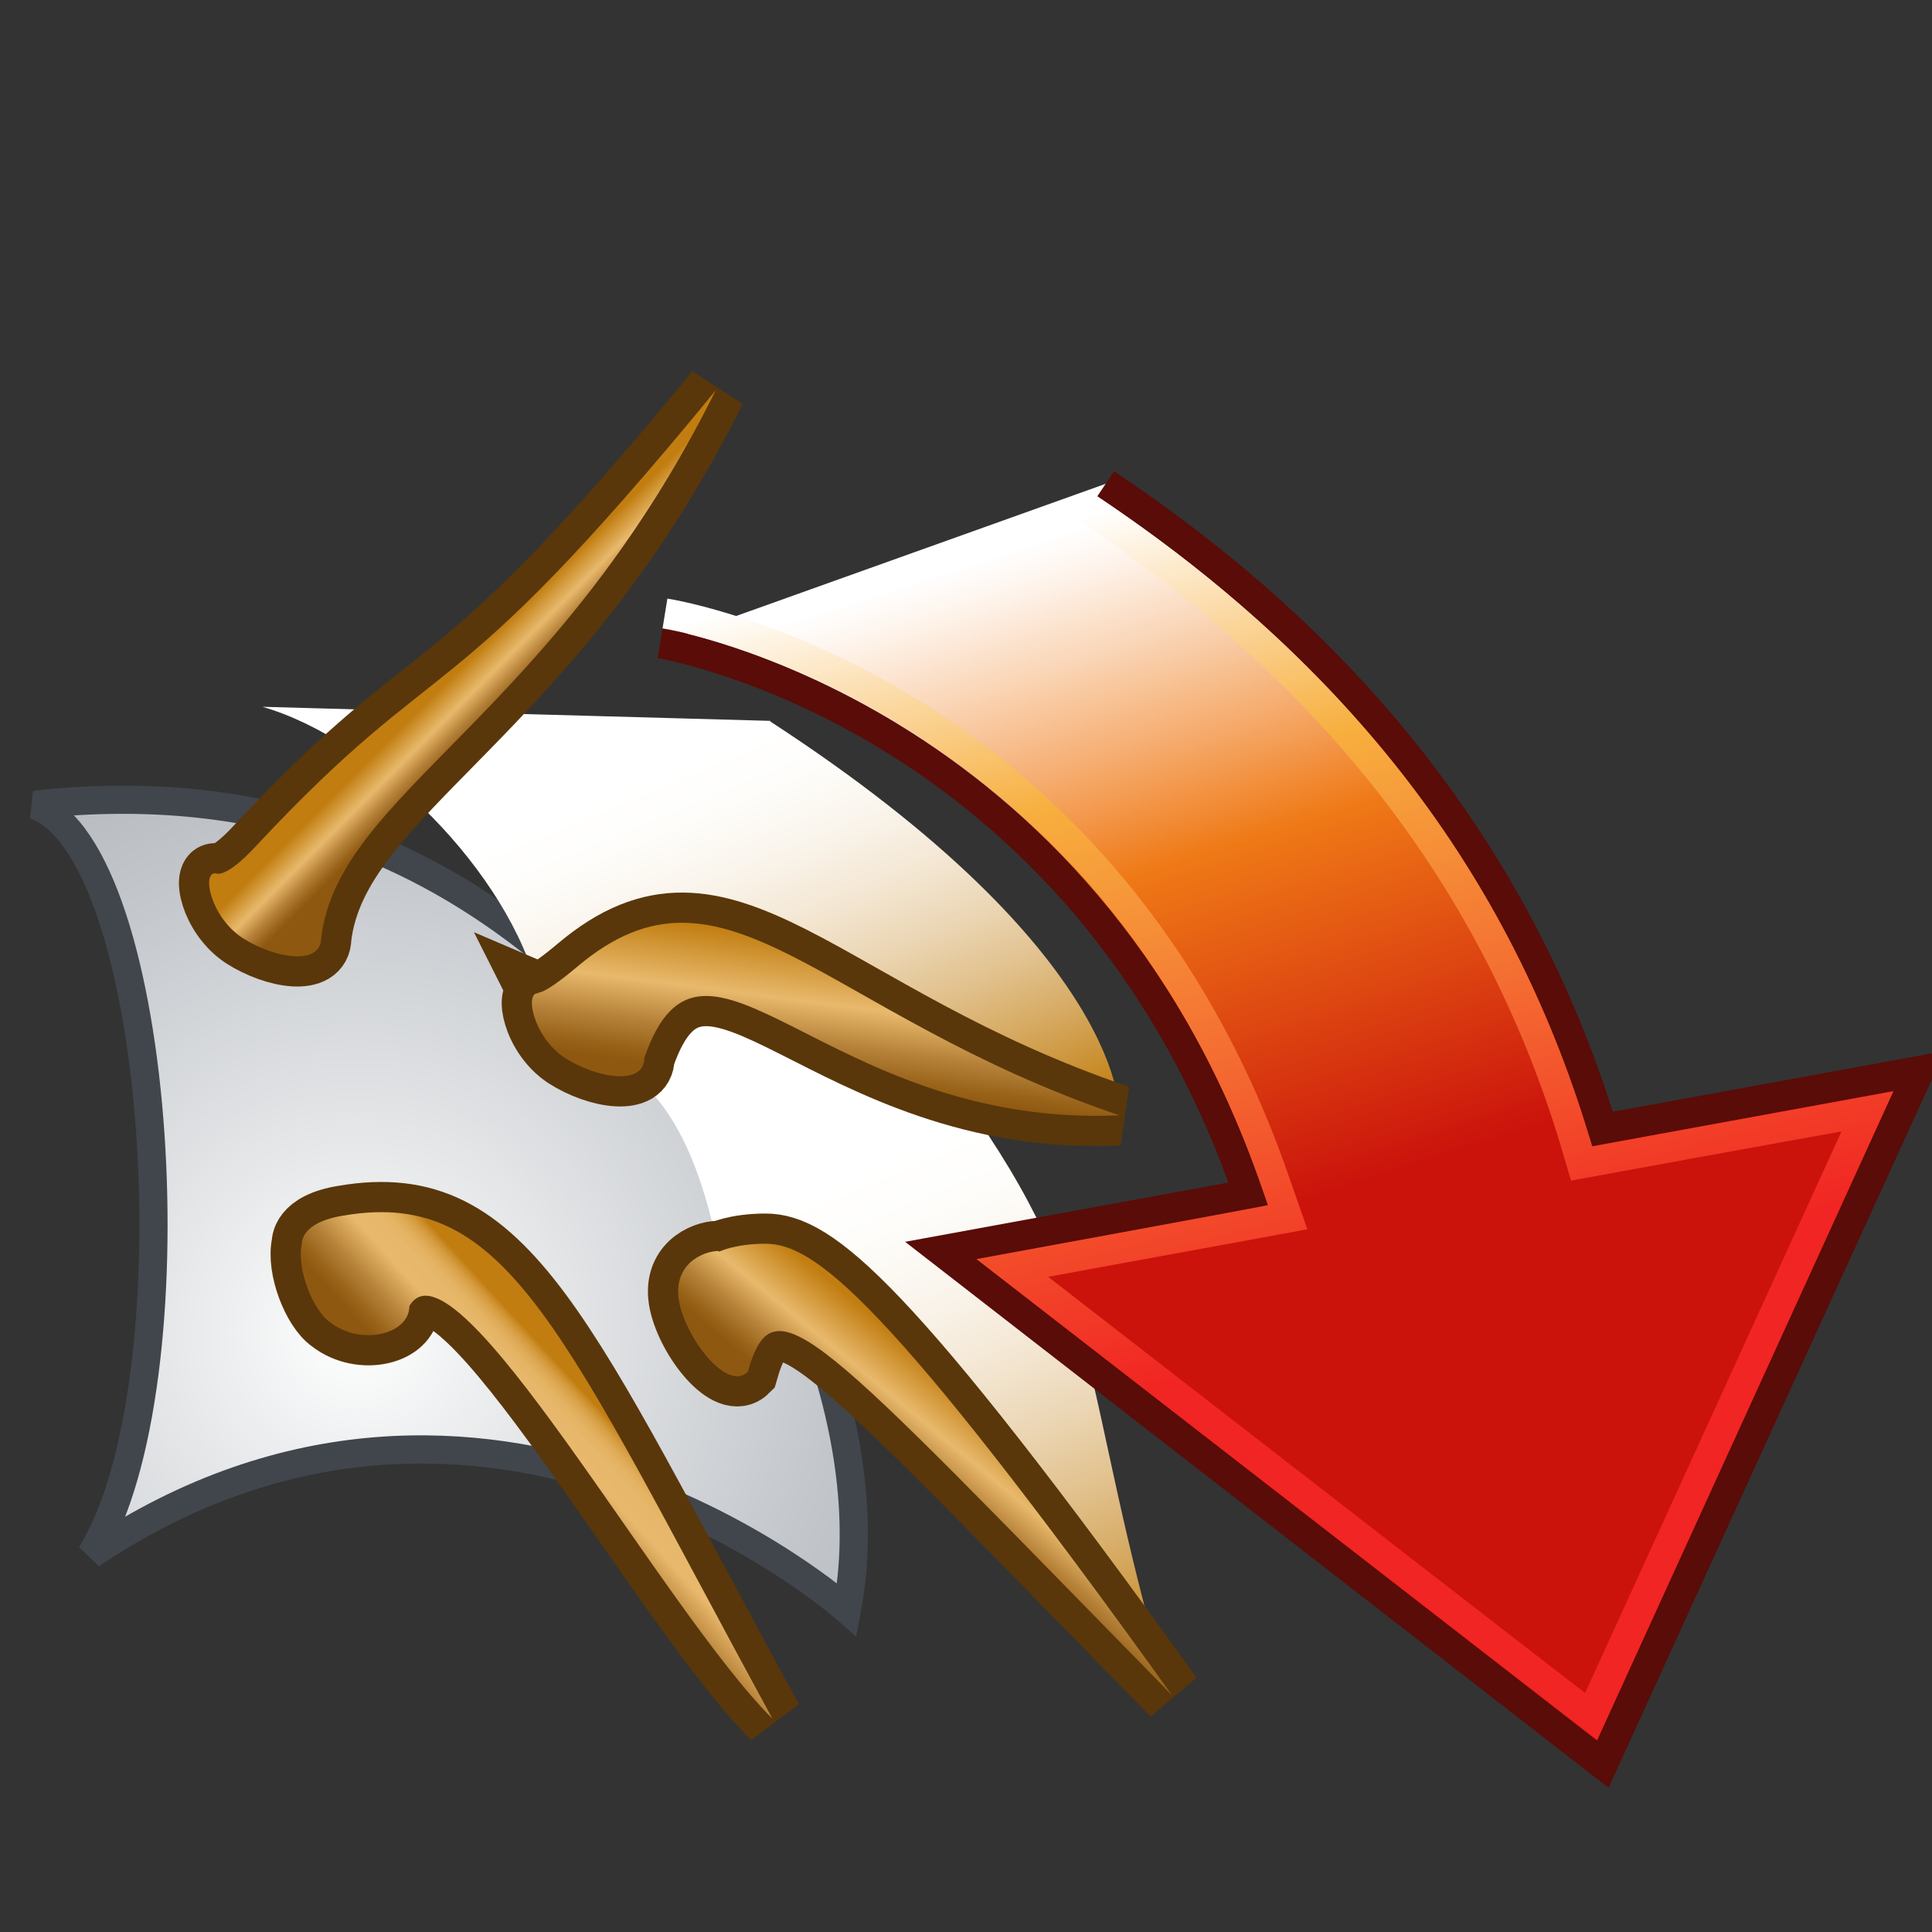 <svg xmlns="http://www.w3.org/2000/svg" width="48" height="48"><rect width="100%" height="100%" fill="#333333" stroke="none"/><defs><radialGradient id="a" cx="855.36" cy="3346.831" r="58.617" gradientUnits="userSpaceOnUse" gradientTransform="matrix(0 -1 1 0 -3050.021 1052.331)" fy="3346.831" fx="855.36"><stop offset="0" stop-color="#fff"/><stop offset=".064" stop-color="#EAECED"/><stop offset=".2" stop-color="#C4C7CC"/><stop offset=".342" stop-color="#A4AAB0"/><stop offset=".489" stop-color="#8B929B"/><stop offset=".642" stop-color="#7A828C"/><stop offset=".806" stop-color="#6F7883"/><stop offset="1" stop-color="#6C7580"/></radialGradient><linearGradient id="b" x1="308.298" x2="313.789" y1="193.316" y2="206.518" gradientUnits="userSpaceOnUse" gradientTransform="translate(-287.949 -163.888)"><stop offset=".006" stop-color="#fff"/><stop offset=".12" stop-color="#FEFDFA"/><stop offset=".248" stop-color="#FAF5ED"/><stop offset=".382" stop-color="#F5E9D7"/><stop offset=".52" stop-color="#ECD8B8"/><stop offset=".662" stop-color="#E2C28F"/><stop offset=".806" stop-color="#D5A85E"/><stop offset=".95" stop-color="#C78925"/><stop offset="1" stop-color="#C17D10"/></linearGradient><linearGradient id="c" x1="303.868" x2="308.392" y1="183.236" y2="194.115" gradientUnits="userSpaceOnUse" gradientTransform="translate(-287.949 -163.888)"><stop offset=".006" stop-color="#fff"/><stop offset=".12" stop-color="#FEFDFA"/><stop offset=".248" stop-color="#FAF5ED"/><stop offset=".382" stop-color="#F5E9D7"/><stop offset=".52" stop-color="#ECD8B8"/><stop offset=".662" stop-color="#E2C28F"/><stop offset=".806" stop-color="#D5A85E"/><stop offset=".95" stop-color="#C78925"/><stop offset="1" stop-color="#C17D10"/></linearGradient><linearGradient id="d" x1="1191.584" x2="1205.638" y1="4017.259" y2="4017.259" gradientTransform="matrix(0 -1 1 0 -4005.774 1215.338)" gradientUnits="userSpaceOnUse"><stop offset="0" stop-color="#E8B96D"/><stop offset=".074" stop-color="#E8B96D"/><stop offset="1" stop-color="#E8B96D"/></linearGradient><linearGradient id="e" x1="1197.786" x2="1199.016" y1="4018.701" y2="4017.47" gradientTransform="matrix(0 -1 1 0 -4005.774 1215.338)" gradientUnits="userSpaceOnUse"><stop offset=".169" stop-color="#8F5810"/><stop offset=".256" stop-color="#9A641B"/><stop offset=".411" stop-color="#B68239"/><stop offset=".617" stop-color="#E4B468"/><stop offset=".635" stop-color="#E8B96D"/><stop offset="1" stop-color="#C17D10"/></linearGradient><linearGradient id="f" x1="300.377" x2="302.981" y1="201.435" y2="199.043" gradientUnits="userSpaceOnUse" gradientTransform="translate(-287.949 -163.888)"><stop offset=".169" stop-color="#8F5810"/><stop offset=".256" stop-color="#9A641B"/><stop offset=".411" stop-color="#B68239"/><stop offset=".617" stop-color="#E4B468"/><stop offset=".635" stop-color="#E8B96D"/><stop offset=".769" stop-color="#E7B86B"/><stop offset=".835" stop-color="#E4B363"/><stop offset=".886" stop-color="#DEAA56"/><stop offset=".929" stop-color="#D79E43"/><stop offset=".967" stop-color="#CD8F2C"/><stop offset="1" stop-color="#C17D10"/></linearGradient><linearGradient id="g" x1="310.329" x2="312.484" y1="201.539" y2="198.922" gradientUnits="userSpaceOnUse" gradientTransform="translate(-287.949 -163.888)"><stop offset=".169" stop-color="#8F5810"/><stop offset=".256" stop-color="#9A641B"/><stop offset=".411" stop-color="#B68239"/><stop offset=".617" stop-color="#E4B468"/><stop offset=".635" stop-color="#E8B96D"/><stop offset="1" stop-color="#C17D10"/></linearGradient><linearGradient id="h" x1="308.267" x2="308.825" y1="191.574" y2="187.295" gradientUnits="userSpaceOnUse" gradientTransform="translate(-287.949 -163.888)"><stop offset=".169" stop-color="#8F5810"/><stop offset=".256" stop-color="#9A641B"/><stop offset=".411" stop-color="#B68239"/><stop offset=".617" stop-color="#E4B468"/><stop offset=".635" stop-color="#E8B96D"/><stop offset="1" stop-color="#C17D10"/></linearGradient><linearGradient id="i" x1="317.075" x2="322.727" y1="176.145" y2="193.713" gradientUnits="userSpaceOnUse" gradientTransform="translate(-287.949 -163.888)"><stop offset=".006" stop-color="#fff"/><stop offset=".06" stop-color="#FEF4EC"/><stop offset=".171" stop-color="#FAD7B9"/><stop offset=".326" stop-color="#F5A969"/><stop offset=".475" stop-color="#EF7916"/><stop offset=".961" stop-color="#CB130C"/></linearGradient><linearGradient id="j" x1="317.262" x2="322.756" y1="176.091" y2="196.786" gradientUnits="userSpaceOnUse"><stop offset="0" stop-color="#fff"/><stop offset=".318" stop-color="#F7AF3E"/><stop offset="1" stop-color="#F12523"/></linearGradient></defs><g><g transform="translate(-287.949 -163.888)"><radialGradient cx="855.36" cy="3346.831" r="58.617" gradientUnits="userSpaceOnUse" gradientTransform="matrix(0 -1 1 0 -3050.021 1052.331)" fy="3346.831" fx="855.36"><stop offset="0" stop-color="#fff"/><stop offset=".064" stop-color="#EAECED"/><stop offset=".2" stop-color="#C4C7CC"/><stop offset=".342" stop-color="#A4AAB0"/><stop offset=".489" stop-color="#8B929B"/><stop offset=".642" stop-color="#7A828C"/><stop offset=".806" stop-color="#6F7883"/><stop offset="1" stop-color="#6C7580"/></radialGradient><path fill="url(#a)" stroke="#41464c" stroke-width=".7" d="M289 183.86c5.7-.57 10.62 1.2 15.02 6.15 3.26 3.7 5.84 9.3 4.97 13.87 0 0-8.96-7.96-18.78-1.37 2.6-4.17 1.8-17.48-1.4-18.62l.18-.02z"/></g><path fill="url(#b)" d="M17.86 31.1c2.7 0 5.2 3.3 11.14 10.85-2.25-7.7-1.43-9.58-5.1-14.7-3.65-5.1-9.94-2.43-10.25-1.66 1 .77 3.2.43 4.2 5.5z"/><path fill="none" stroke="#59370a" stroke-width="1.5" d="M17.86 31.1s.4-.2 1.16-.2c1.2 0 3 1.33 10.1 11.22-8.9-9.08-9.88-10.36-10.54-8.04-.5.5-1.5-.77-1.7-1.7-.2-.95.57-1.3.98-1.3z"/><path fill="url(#c)" d="M19.13 17.92c8.92 5.8 8.68 9.77 8.68 9.77s-8.57-4.17-10.27-4.73c-1.7-.56-4.16 1.7-4.16 1.7-.72-2.97-4.03-6.28-6.86-7.1l12.63.35z"/><path fill="url(#d)" stroke="#59370a" stroke-width="1.5" d="M5.37 21.7s.23.14.98-.67c4.76-5.1 4.6-3 11.43-11.33-4.05 8.16-9.37 10-9.8 13.6 0 .7-1.15.52-1.96 0-.8-.53-1.02-1.66-.65-1.6z"/><path fill="url(#e)" d="M5.37 21.7s.23.14.98-.67c4.76-5.1 4.6-3 11.43-11.33-4.05 8.16-9.37 10-9.8 13.6 0 .7-1.15.52-1.96 0-.8-.53-1.02-1.66-.65-1.6z"/><path fill="none" stroke="#59370a" stroke-width="1.5" d="M13.37 24.66s.14.06.98-.65c3.68-3.1 6.03 1.18 13.46 3.7-7.32.33-10.33-5.7-11.8-1.43 0 .7-1.17.52-1.98 0-.8-.53-1-1.66-.65-1.6z"/><path fill="none" stroke="#59370a" stroke-width="1.5" d="M7.5 30.9s-.05-.53 1.04-.7c4.1-.7 5.42 2.9 10.65 12.5-2.76-2.75-7.9-12.18-9.02-10.25 0 .7-1.2 1-1.97.4-.43-.3-.84-1.34-.7-1.96z"/><path fill="url(#f)" d="M7.5 30.9s-.05-.53 1.04-.7c4.1-.7 5.42 2.9 10.65 12.5-2.76-2.75-7.9-12.18-9.02-10.25 0 .7-1.2 1-1.97.4-.43-.3-.84-1.34-.7-1.96z"/><path fill="url(#g)" d="M17.86 31.1s.4-.2 1.16-.2c1.2 0 3 1.33 10.1 11.22-8.9-9.08-9.88-10.36-10.54-8.04-.5.5-1.5-.77-1.7-1.7-.2-.95.57-1.3.98-1.3z"/><path fill="url(#h)" d="M13.37 24.66s.14.06.98-.65c3.68-3.1 6.03 1.18 13.46 3.7-7.32.33-10.33-5.7-11.8-1.43 0 .7-1.17.52-1.98 0-.8-.53-1-1.66-.65-1.6z"/><path fill="url(#i)" stroke="#590c08" stroke-width=".75" d="M27.47 12.02c3.93 2.63 9.72 7.43 12.34 16.03l7.87-1.44-7.86 17.22-16.44-12.76 7.64-1.4C26.88 17.7 16.4 15.98 16.4 15.98"/><g transform="translate(-287.949 -163.888)"><linearGradient x1="317.262" x2="322.756" y1="176.091" y2="196.786" gradientUnits="userSpaceOnUse"><stop offset="0" stop-color="#fff"/><stop offset=".318" stop-color="#F7AF3E"/><stop offset="1" stop-color="#F12523"/></linearGradient><path fill="url(#j)" d="M314.8 176.84c6.08 4.1 9.97 9.13 11.9 15.43l.28.95s5.57-1.02 6.72-1.22c-.5 1.1-6.03 13.2-6.37 13.95-.68-.52-12.17-9.43-13.34-10.34 1.26-.23 6.44-1.18 6.44-1.18l-.43-1.23c-4.27-12.47-15-14.37-15.47-14.44l-.12.74c.45.07 10.76 1.9 14.9 13.93 0 0 .07.2.14.4-.75.15-7.24 1.34-7.24 1.34l15.42 11.95 7.36-16.12s-6.88 1.26-7.48 1.37c-.05-.16-.1-.32-.1-.32-1.97-6.47-5.95-11.65-12.2-15.83l-.4.63z"/></g></g></svg>